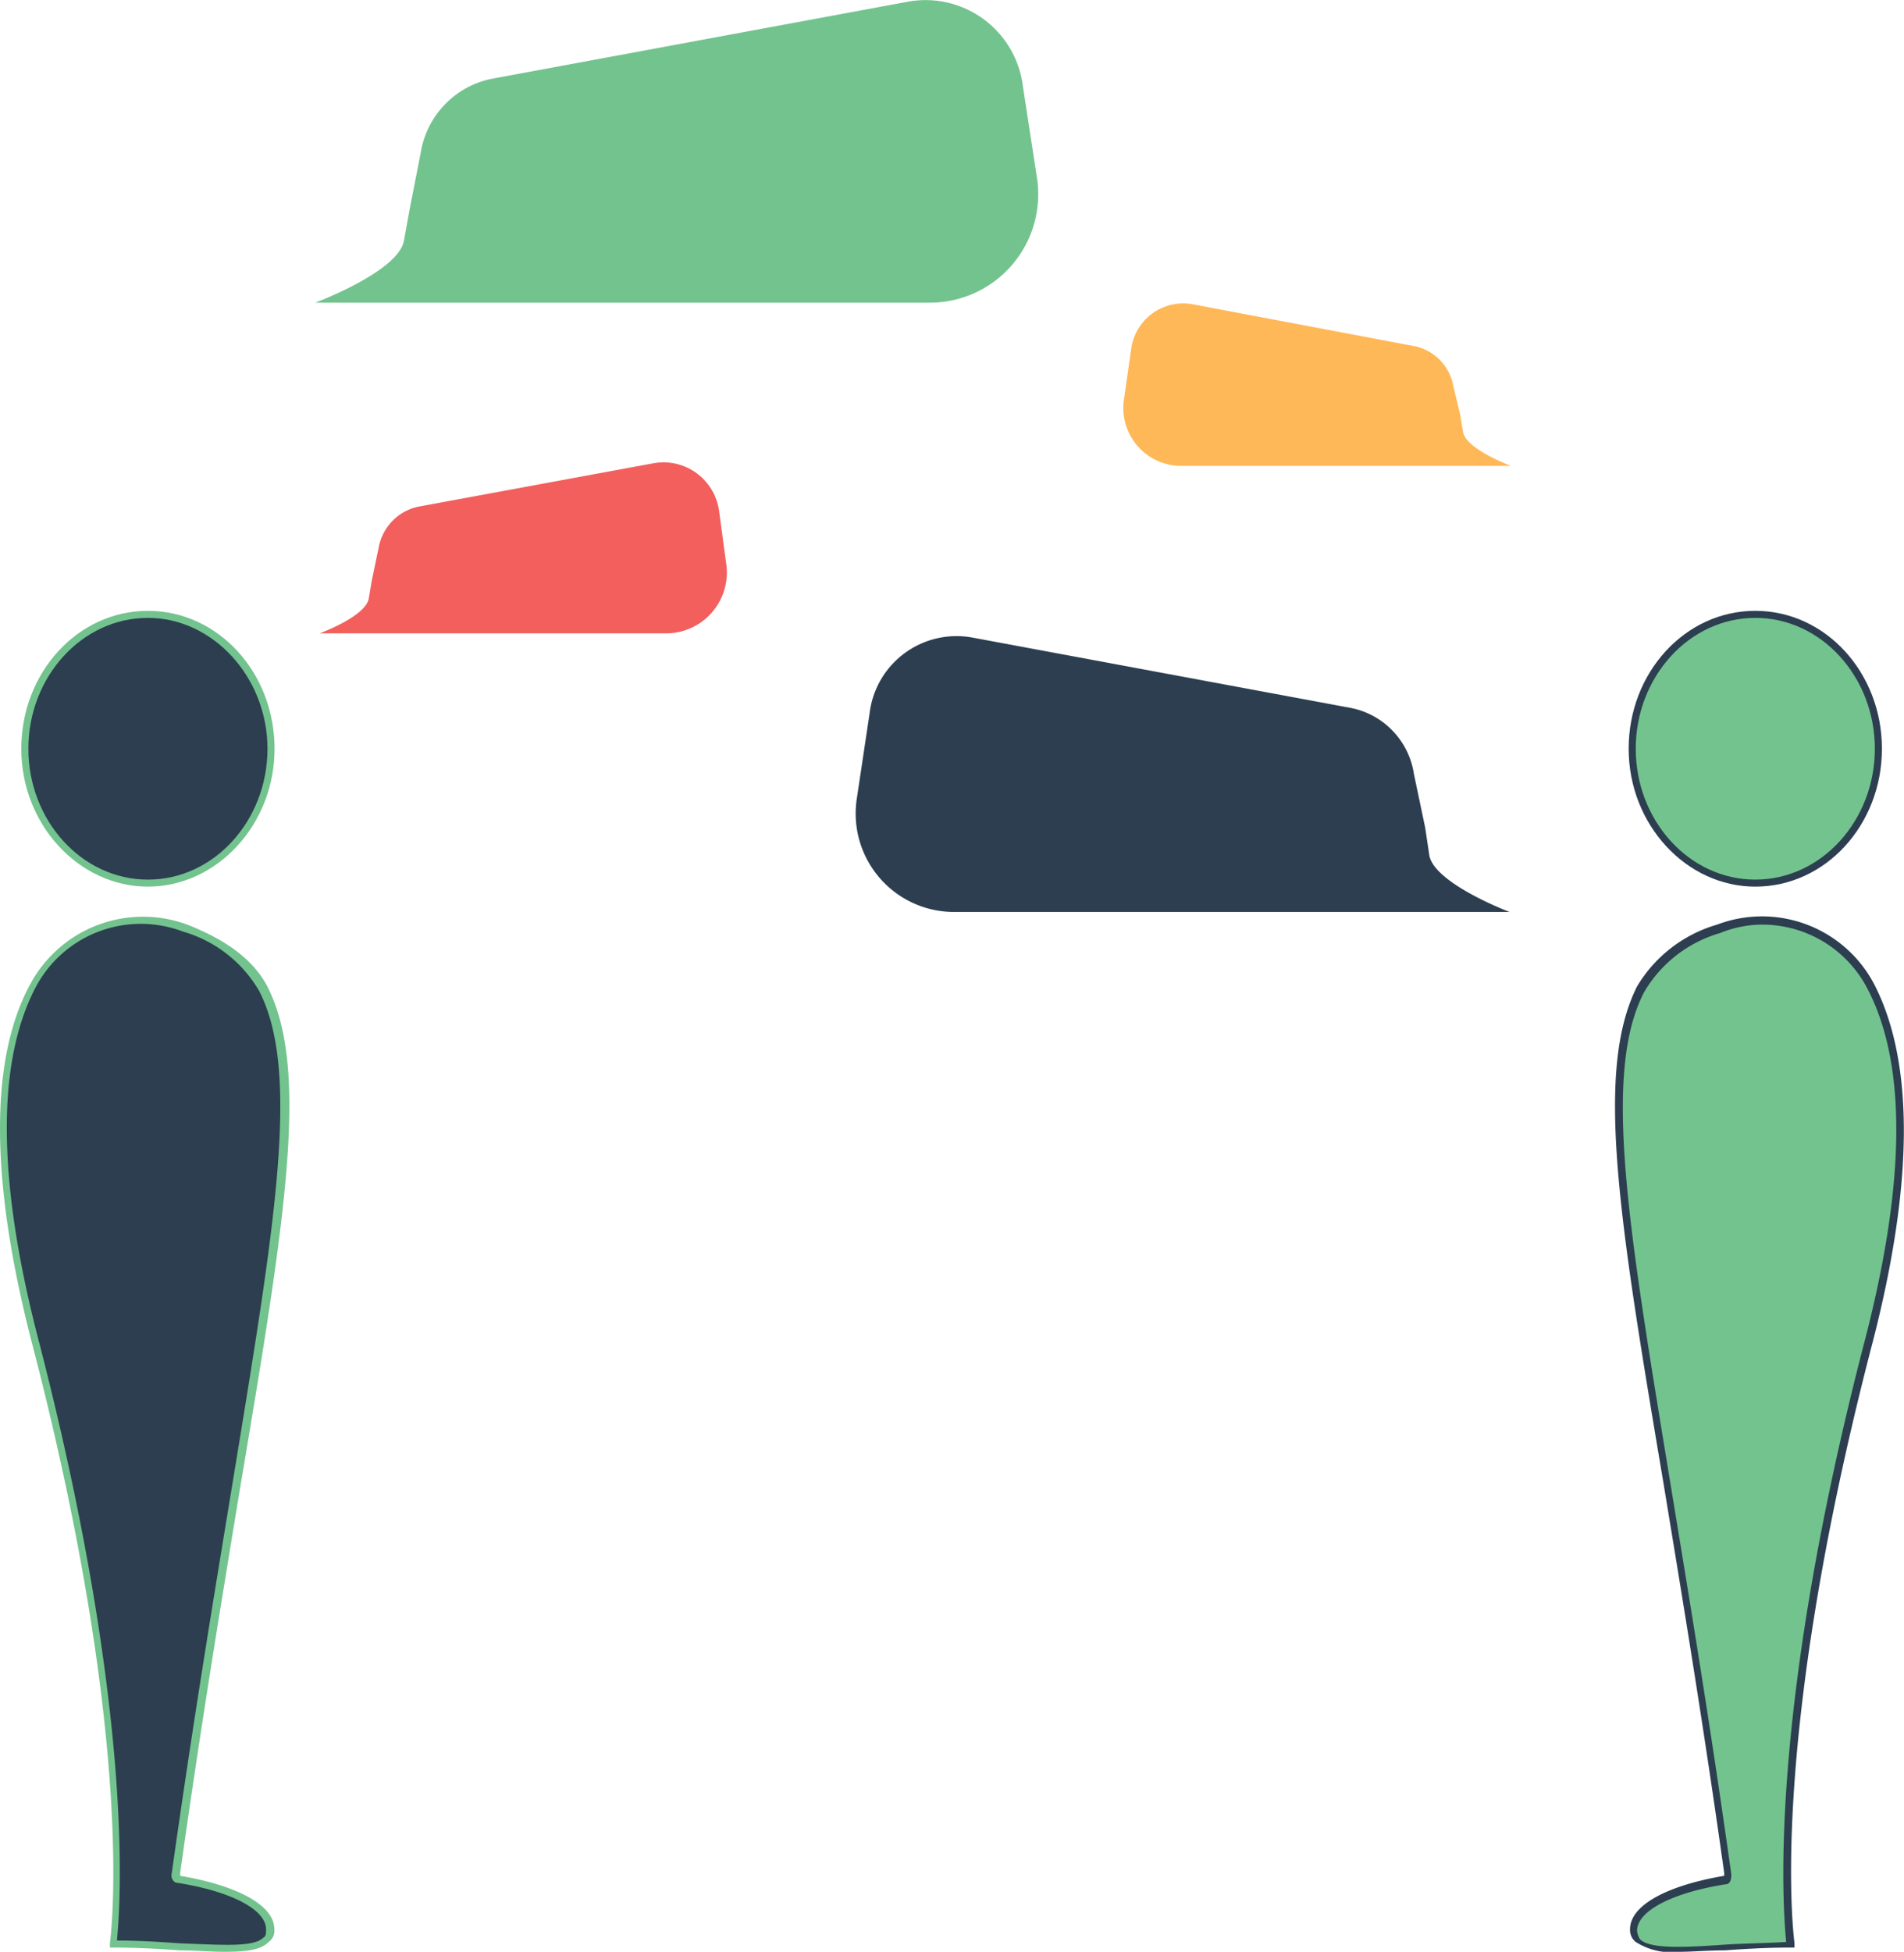 <svg xmlns="http://www.w3.org/2000/svg" viewBox="5556 -853 117.283 120.18">
  <defs>
    <style>
      .cls-1 {
        fill: #73c38e;
      }

      .cls-2 {
        fill: #2c3e50;
      }

      .cls-3 {
        fill: #f25f5c;
      }

      .cls-4 {
        fill: #ffb857;
      }
    </style>
  </defs>
  <g id="Group_148" data-name="Group 148" transform="translate(5556 -853)">
    <g id="Group_98" data-name="Group 98" transform="translate(0 0)">
      <g id="Group_84" data-name="Group 84" transform="translate(99.489 37.611)">
        <g id="Group_81" data-name="Group 81" transform="translate(0.834)">
          <g id="Group_80" data-name="Group 80">
            <ellipse id="Ellipse_5" data-name="Ellipse 5" class="cls-1" cx="7.538" cy="8.231" rx="7.538" ry="8.231" transform="translate(0.26 0.26)"/>
            <path id="Path_61" data-name="Path 61" class="cls-2" d="M516.3,562.382c-4.245,0-7.8-3.812-7.8-8.491s3.466-8.491,7.8-8.491,7.8,3.812,7.8,8.491S520.63,562.382,516.3,562.382Zm0-16.548c-4.072,0-7.364,3.639-7.364,8.058s3.292,8.058,7.364,8.058,7.365-3.639,7.365-8.058S520.37,545.833,516.3,545.833Z" transform="translate(-508.5 -545.4)"/>
          </g>
        </g>
        <g id="Group_83" data-name="Group 83" transform="translate(0 18.818)">
          <g id="Group_82" data-name="Group 82">
            <path id="Path_62" data-name="Path 62" class="cls-1" d="M518.367,630.477c-5.285,0-9.7.953-9.7-.953,0-1.386,2.253-2.513,5.632-3.119.173,0,.26-.173.173-.346-4.419-31.537-9.011-47.219-5.372-54.411a8.468,8.468,0,0,1,4.765-3.726,7.594,7.594,0,0,1,9.444,3.639c1.906,3.639,2.859,10.224-.26,22.093-6.5,25.3-4.679,36.822-4.679,36.822" transform="translate(-507.57 -567.16)"/>
            <path id="Path_63" data-name="Path 63" class="cls-2" d="M511.49,630.87a4.073,4.073,0,0,1-2.686-.607.941.941,0,0,1-.347-.78c0-1.473,2.253-2.686,5.8-3.292v-.173c-1.3-9.271-2.6-17.068-3.726-23.913-2.773-16.462-4.245-25.472-1.646-30.671a8.493,8.493,0,0,1,4.939-3.812,7.8,7.8,0,0,1,9.7,3.726c2.426,4.765,2.426,12.216-.173,22.18-6.5,25.039-4.765,36.649-4.765,36.822v.26h-.26c-1.473,0-2.859.087-4.072.173C513.223,630.784,512.27,630.87,511.49,630.87Zm5.112-63.248a6.952,6.952,0,0,0-2.6.52,7.99,7.99,0,0,0-4.679,3.639c-2.6,5.025-.953,14.556,1.646,30.411,1.126,6.845,2.426,14.642,3.726,23.913,0,.347-.087.607-.347.607-3.292.52-5.458,1.646-5.458,2.859a1.231,1.231,0,0,0,.173.52c.607.607,2.6.52,5.112.347,1.213-.087,2.513-.087,3.9-.173-.173-1.82-1.213-13.6,4.765-36.736,2.6-9.877,2.686-17.242.26-21.92A7.294,7.294,0,0,0,516.6,567.623Z" transform="translate(-507.538 -567.12)"/>
          </g>
        </g>
      </g>
      <g id="Group_89" data-name="Group 89" transform="translate(0 37.611)">
        <g id="Group_86" data-name="Group 86" transform="translate(1.312)">
          <g id="Group_85" data-name="Group 85">
            <ellipse id="Ellipse_6" data-name="Ellipse 6" class="cls-2" cx="7.538" cy="8.231" rx="7.538" ry="8.231" transform="translate(0.26 0.26)"/>
            <path id="Path_64" data-name="Path 64" class="cls-1" d="M393.5,562.382c-4.245,0-7.8-3.812-7.8-8.491s3.466-8.491,7.8-8.491,7.8,3.812,7.8,8.491S397.743,562.382,393.5,562.382Zm0-16.548c-4.072,0-7.364,3.639-7.364,8.058s3.292,8.058,7.364,8.058,7.364-3.639,7.364-8.058S397.483,545.833,393.5,545.833Z" transform="translate(-385.7 -545.4)"/>
          </g>
        </g>
        <g id="Group_88" data-name="Group 88" transform="translate(0 18.83)">
          <g id="Group_87" data-name="Group 87">
            <path id="Path_65" data-name="Path 65" class="cls-2" d="M391.167,630.477c5.285,0,9.7.953,9.7-.953,0-1.386-2.253-2.513-5.632-3.119-.173,0-.26-.173-.173-.346,4.419-31.537,9.011-47.219,5.372-54.411a8.467,8.467,0,0,0-4.765-3.726,7.594,7.594,0,0,0-9.444,3.639c-1.906,3.639-2.859,10.224.26,22.093,6.5,25.3,4.679,36.822,4.679,36.822" transform="translate(-384.223 -567.172)"/>
            <path id="Path_66" data-name="Path 66" class="cls-1" d="M397.974,630.872c-.78,0-1.733-.087-2.686-.087-1.213-.087-2.6-.173-4.072-.173h-.26v-.26c0-.087,1.733-11.783-4.765-36.822-2.6-9.964-2.686-17.5-.173-22.18a7.886,7.886,0,0,1,9.7-3.726c2.426.953,4.072,2.166,4.939,3.812,2.6,5.112,1.126,14.209-1.646,30.671-1.126,6.845-2.426,14.642-3.726,23.913v.173c3.552.607,5.8,1.819,5.8,3.292a.845.845,0,0,1-.347.78C400.227,630.786,399.274,630.872,397.974,630.872Zm-6.585-.693c1.386,0,2.686.087,3.9.173,2.513.087,4.505.26,5.112-.347.173-.087.173-.26.173-.52,0-1.213-2.166-2.339-5.458-2.859-.26,0-.433-.347-.347-.607,1.3-9.271,2.6-17.068,3.726-23.913,2.6-15.855,4.245-25.386,1.646-30.411a7.99,7.99,0,0,0-4.679-3.639,7.322,7.322,0,0,0-9.1,3.466c-2.426,4.679-2.339,12.043.26,21.92C392.6,616.663,391.563,628.36,391.389,630.179Z" transform="translate(-384.186 -567.134)"/>
          </g>
        </g>
      </g>
      <g id="Group_91" data-name="Group 91" transform="translate(19.427)">
        <g id="Group_90" data-name="Group 90">
          <path id="Path_67" data-name="Path 67" class="cls-1" d="M418.8,514.908l-.347,1.906c-.347,1.906-5.458,3.812-5.458,3.812h37.949a6.674,6.674,0,0,0,6.5-7.711l-.866-5.632a6.044,6.044,0,0,0-7.018-5.2l-25.732,4.765a5.544,5.544,0,0,0-4.332,4.505Z" transform="translate(-413 -501.99)"/>
        </g>
      </g>
      <g id="Group_93" data-name="Group 93" transform="translate(19.687 28.461)">
        <g id="Group_92" data-name="Group 92">
          <path id="Path_68" data-name="Path 68" class="cls-3" d="M416.506,542.17l-.173,1.04c-.173,1.126-3.032,2.166-3.032,2.166h21.4a3.747,3.747,0,0,0,3.639-4.332l-.433-3.206a3.458,3.458,0,0,0-3.985-2.946l-14.556,2.686a3.148,3.148,0,0,0-2.426,2.513Z" transform="translate(-413.3 -534.839)"/>
        </g>
      </g>
      <g id="Group_95" data-name="Group 95" transform="translate(69.199 18.667)">
        <g id="Group_94" data-name="Group 94">
          <path id="Path_69" data-name="Path 69" class="cls-4" d="M491.2,530.436l.173,1.04c.173,1.04,2.946,2.079,2.946,2.079H473.958a3.567,3.567,0,0,1-3.466-4.159l.433-3.032a3.237,3.237,0,0,1,3.726-2.773l13.776,2.6a3.062,3.062,0,0,1,2.339,2.426Z" transform="translate(-470.447 -523.535)"/>
        </g>
      </g>
      <g id="Group_97" data-name="Group 97" transform="translate(52.721 39.155)">
        <g id="Group_96" data-name="Group 96">
          <path id="Path_70" data-name="Path 70" class="cls-2" d="M486.493,558.981l.26,1.733c.347,1.733,4.939,3.466,4.939,3.466h-34.31a6.061,6.061,0,0,1-5.892-7.018l.78-5.2a5.394,5.394,0,0,1,6.325-4.679l23.306,4.332a4.884,4.884,0,0,1,3.9,4.072Z" transform="translate(-451.427 -547.182)"/>
        </g>
      </g>
    </g>
  </g>
</svg>
